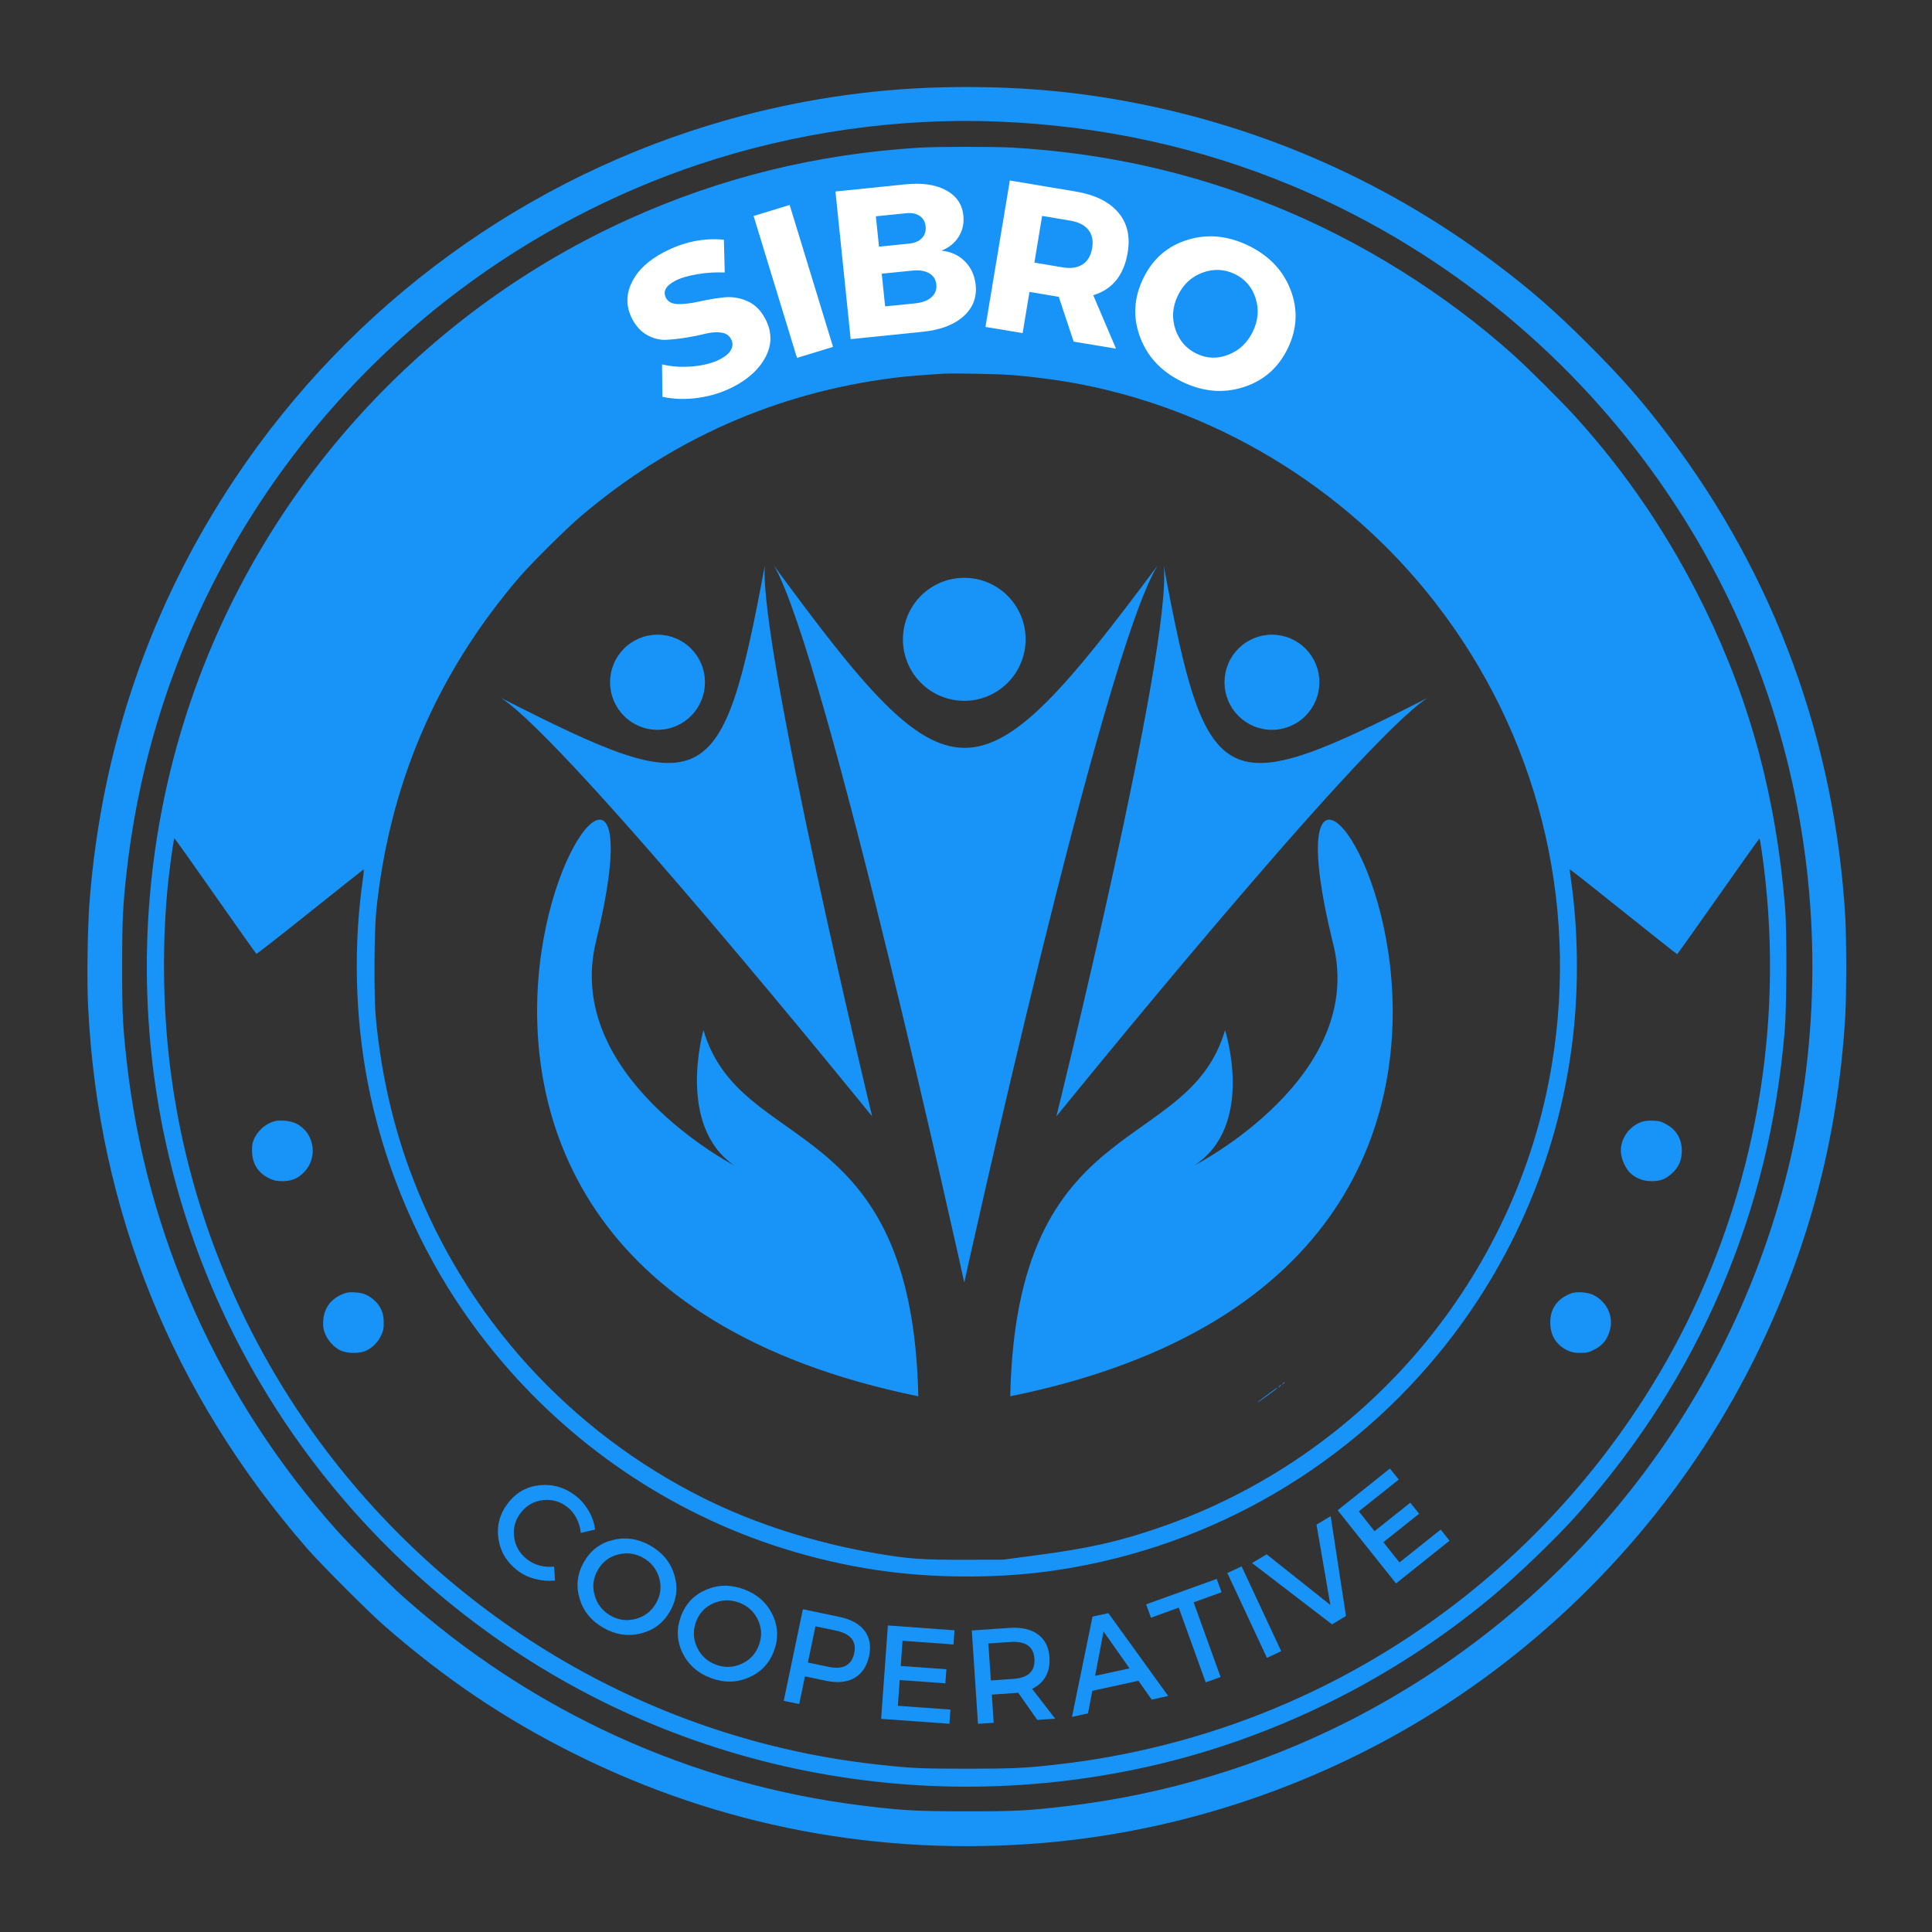 <svg xmlns="http://www.w3.org/2000/svg" xmlns:xlink="http://www.w3.org/1999/xlink" width="500" zoomAndPan="magnify" viewBox="0 0 375 375" height="500" preserveAspectRatio="xMidYMid meet" version="1.0"><rect x="0" y="0" width="375" height="375" fill="#333333" stroke="none"/><defs><g/><clipPath id="99a23ae4ad"><path d="M 196 159 L 271 159 L 271 271.043 L 196 271.043 Z M 196 159 " clip-rule="nonzero"/></clipPath><clipPath id="6a5d0bdb1f"><path d="M 104 159 L 179 159 L 179 271.043 L 104 271.043 Z M 104 159 " clip-rule="nonzero"/></clipPath></defs><path fill="#1893f8" d="M 187.164 248.941 C 187.164 248.941 213.965 127.121 224.688 109.77 C 189.539 156.953 184.789 156.953 150.215 109.77 C 160.359 127.086 187.164 248.941 187.164 248.941 Z M 187.164 248.941 " fill-opacity="1" fill-rule="nonzero"/><path fill="#1893f8" d="M 199.07 124.09 C 199.07 124.875 198.996 125.652 198.844 126.422 C 198.691 127.188 198.465 127.938 198.164 128.66 C 197.867 129.387 197.5 130.074 197.066 130.727 C 196.629 131.375 196.137 131.98 195.582 132.535 C 195.031 133.09 194.43 133.582 193.777 134.02 C 193.129 134.453 192.441 134.824 191.719 135.121 C 190.996 135.422 190.254 135.648 189.488 135.801 C 188.719 135.953 187.945 136.031 187.164 136.031 C 186.383 136.031 185.605 135.953 184.84 135.801 C 184.074 135.648 183.328 135.422 182.605 135.121 C 181.883 134.824 181.199 134.453 180.547 134.02 C 179.898 133.582 179.297 133.09 178.742 132.535 C 178.191 131.98 177.695 131.375 177.262 130.727 C 176.828 130.074 176.461 129.387 176.16 128.66 C 175.863 127.938 175.637 127.188 175.484 126.422 C 175.332 125.652 175.254 124.875 175.254 124.09 C 175.254 123.309 175.332 122.531 175.484 121.762 C 175.637 120.992 175.863 120.246 176.16 119.523 C 176.461 118.797 176.828 118.109 177.262 117.457 C 177.695 116.805 178.191 116.203 178.742 115.648 C 179.297 115.094 179.898 114.598 180.547 114.164 C 181.199 113.727 181.883 113.359 182.605 113.059 C 183.328 112.758 184.074 112.531 184.84 112.379 C 185.605 112.227 186.383 112.152 187.164 112.152 C 187.945 112.152 188.719 112.227 189.488 112.379 C 190.254 112.531 190.996 112.758 191.719 113.059 C 192.441 113.359 193.129 113.727 193.777 114.164 C 194.43 114.598 195.031 115.094 195.582 115.648 C 196.137 116.203 196.629 116.805 197.066 117.457 C 197.5 118.109 197.867 118.797 198.164 119.523 C 198.465 120.246 198.691 120.992 198.844 121.762 C 198.996 122.531 199.07 123.309 199.07 124.09 Z M 199.07 124.09 " fill-opacity="1" fill-rule="nonzero"/><g clip-path="url(#99a23ae4ad)"><path fill="#1893f8" d="M 196.086 271.02 C 197.273 215.465 230.625 224.449 237.781 199.953 C 237.781 199.953 243.754 218.461 231.809 226.215 C 231.809 226.215 265.773 208.902 258.613 182.602 C 239.582 104.395 328.336 244.145 196.086 271.02 Z M 196.086 271.02 " fill-opacity="1" fill-rule="nonzero"/></g><g clip-path="url(#6a5d0bdb1f)"><path fill="#1893f8" d="M 178.242 271.02 C 177.055 215.465 143.703 224.449 136.543 199.953 C 136.543 199.953 131.184 218.461 142.516 226.215 C 142.516 226.215 109.164 208.902 115.715 182.602 C 134.746 104.395 46.602 244.145 178.242 271.02 Z M 178.242 271.02 " fill-opacity="1" fill-rule="nonzero"/></g><path fill="#1893f8" d="M 205.043 216.691 C 205.043 216.691 264.008 143.824 277.105 135.453 C 237.207 155.766 234.223 154.574 225.875 109.77 C 227.672 125.281 205.043 216.691 205.043 216.691 Z M 205.043 216.691 " fill-opacity="1" fill-rule="nonzero"/><path fill="#1893f8" d="M 256.094 132.426 C 256.094 133.031 256.035 133.633 255.918 134.227 C 255.801 134.82 255.625 135.398 255.395 135.957 C 255.16 136.52 254.879 137.051 254.543 137.555 C 254.207 138.059 253.824 138.527 253.398 138.953 C 252.969 139.383 252.504 139.766 252 140.102 C 251.5 140.441 250.969 140.723 250.41 140.957 C 249.852 141.188 249.273 141.363 248.68 141.48 C 248.09 141.602 247.488 141.66 246.883 141.66 C 246.281 141.66 245.68 141.602 245.086 141.48 C 244.496 141.363 243.918 141.188 243.359 140.957 C 242.801 140.723 242.27 140.441 241.77 140.102 C 241.266 139.766 240.801 139.383 240.371 138.953 C 239.945 138.527 239.562 138.059 239.227 137.555 C 238.891 137.051 238.605 136.52 238.375 135.957 C 238.145 135.398 237.969 134.82 237.852 134.227 C 237.734 133.633 237.676 133.031 237.676 132.426 C 237.676 131.816 237.734 131.219 237.852 130.621 C 237.969 130.027 238.145 129.449 238.375 128.891 C 238.605 128.328 238.891 127.797 239.227 127.293 C 239.562 126.789 239.945 126.324 240.371 125.895 C 240.801 125.465 241.266 125.082 241.77 124.746 C 242.27 124.41 242.801 124.125 243.359 123.891 C 243.918 123.66 244.496 123.484 245.086 123.367 C 245.68 123.25 246.281 123.188 246.883 123.188 C 247.488 123.188 248.09 123.25 248.68 123.367 C 249.273 123.484 249.852 123.66 250.41 123.891 C 250.969 124.125 251.5 124.41 252 124.746 C 252.504 125.082 252.969 125.465 253.398 125.895 C 253.824 126.324 254.207 126.789 254.543 127.293 C 254.879 127.797 255.16 128.328 255.395 128.891 C 255.625 129.449 255.801 130.027 255.918 130.621 C 256.035 131.219 256.094 131.816 256.094 132.426 Z M 256.094 132.426 " fill-opacity="1" fill-rule="nonzero"/><path fill="#1893f8" d="M 169.281 216.691 C 169.281 216.691 110.316 143.824 97.223 135.453 C 137.121 155.766 140.105 154.574 148.453 109.77 C 147.266 125.281 169.281 216.691 169.281 216.691 Z M 169.281 216.691 " fill-opacity="1" fill-rule="nonzero"/><path fill="#1893f8" d="M 136.832 132.426 C 136.832 133.031 136.773 133.633 136.656 134.227 C 136.535 134.82 136.363 135.398 136.129 135.957 C 135.898 136.52 135.617 137.051 135.281 137.555 C 134.945 138.059 134.562 138.527 134.133 138.953 C 133.707 139.383 133.242 139.766 132.738 140.102 C 132.234 140.441 131.707 140.723 131.145 140.957 C 130.586 141.188 130.012 141.363 129.418 141.48 C 128.824 141.602 128.227 141.66 127.621 141.66 C 127.016 141.66 126.418 141.602 125.824 141.48 C 125.23 141.363 124.656 141.188 124.098 140.957 C 123.539 140.723 123.008 140.441 122.504 140.102 C 122.004 139.766 121.535 139.383 121.109 138.953 C 120.684 138.527 120.301 138.059 119.965 137.555 C 119.629 137.051 119.344 136.52 119.113 135.957 C 118.883 135.398 118.707 134.82 118.59 134.227 C 118.473 133.633 118.41 133.031 118.41 132.426 C 118.41 131.816 118.473 131.219 118.59 130.621 C 118.707 130.027 118.883 129.449 119.113 128.891 C 119.344 128.328 119.629 127.797 119.965 127.293 C 120.301 126.789 120.684 126.324 121.109 125.895 C 121.535 125.465 122.004 125.082 122.504 124.746 C 123.008 124.41 123.539 124.125 124.098 123.891 C 124.656 123.66 125.23 123.484 125.824 123.367 C 126.418 123.25 127.016 123.188 127.621 123.188 C 128.227 123.188 128.824 123.25 129.418 123.367 C 130.012 123.484 130.586 123.66 131.145 123.891 C 131.707 124.125 132.234 124.41 132.738 124.746 C 133.242 125.082 133.707 125.465 134.133 125.895 C 134.562 126.324 134.945 126.789 135.281 127.293 C 135.617 127.797 135.898 128.328 136.129 128.891 C 136.363 129.449 136.535 130.027 136.656 130.621 C 136.773 131.219 136.832 131.816 136.832 132.426 Z M 136.832 132.426 " fill-opacity="1" fill-rule="nonzero"/><path fill="#1893f8" d="M 182.688 16.953 C 168.816 17.297 154.816 19.422 141.25 23.242 C 102.227 34.25 68.281 58.949 45.672 92.785 C 29.242 117.379 19.711 145.035 17.387 174.941 C 16.988 180.023 16.844 190.219 17.098 195.391 C 19.043 234.918 33.457 270.555 59.652 300.605 C 62.285 303.633 71.652 313.004 74.68 315.633 C 86.426 325.867 97.922 333.633 111.344 340.332 C 139.574 354.477 170.762 360.406 202.598 357.703 C 231.277 355.27 259.477 345.254 283.402 329.02 C 307.562 312.641 327.344 290.102 340.316 264.16 C 350.91 242.988 356.746 221.082 358.172 197.156 C 358.406 193.211 358.406 182.094 358.172 178.094 C 356.188 144.008 344.551 112.117 324.262 85.129 C 318.91 78.031 315.055 73.598 308.371 66.914 C 301.707 60.266 297.238 56.355 290.246 51.094 C 268.359 34.629 243.082 23.766 216.074 19.207 C 205.316 17.387 194.688 16.664 182.688 16.953 Z M 193.859 23.602 C 213.785 24.414 232.703 28.539 250.574 35.961 C 295.832 54.805 330.605 93.184 344.746 139.898 C 352.332 165.016 353.809 191.57 349.055 217.551 C 339.902 267.566 307.473 310.84 261.781 334.062 C 244.738 342.711 225.965 348.371 206.922 350.586 C 199.641 351.449 196.848 351.594 187.645 351.574 C 178.168 351.574 175.301 351.434 167.645 350.496 C 134.352 346.441 103.379 332.352 78.066 309.758 C 75.562 307.527 67.762 299.723 65.527 297.219 C 42.555 271.492 28.395 239.965 24.594 206.02 C 23.816 199.121 23.691 196.383 23.711 187.191 C 23.711 178.348 23.855 175.699 24.609 168.996 C 29.672 124.207 53.023 83.488 89.273 56.266 C 103.254 45.762 119.145 37.422 135.648 31.906 C 154.258 25.691 174.402 22.809 193.859 23.602 Z M 193.859 23.602 " fill-opacity="1" fill-rule="nonzero"/><path fill="#1893f8" d="M 178.363 28.664 C 158.422 29.906 139.789 34.5 121.918 42.59 C 83.562 59.977 53.402 92.227 38.59 131.703 C 29.566 155.773 26.52 181.969 29.746 207.641 C 34.898 248.664 55.816 285.922 88.281 311.957 C 126.027 342.227 175.52 353.559 223.117 342.84 C 247.117 337.414 269.996 326.137 289.168 310.266 C 294.57 305.797 302.426 298.211 306.57 293.492 C 318.316 280.105 327.309 265.98 333.957 250.484 C 340.855 234.359 344.82 218.363 346.406 200.164 C 346.801 195.516 346.855 180.816 346.496 176.293 C 344.766 154.961 339.793 136.367 330.945 118.188 C 324.156 104.281 315.797 91.883 305.633 80.715 C 302.93 77.758 296.68 71.527 293.852 68.984 C 280.465 56.949 264.035 46.699 247.352 39.98 C 230.883 33.367 214.434 29.711 196.473 28.645 C 192.887 28.449 181.879 28.449 178.363 28.664 Z M 196.383 72.789 C 199.73 73.059 204.109 73.598 207.301 74.137 C 235.352 78.949 261.078 94.406 278.59 116.98 C 298.355 142.457 306.48 174.598 301.238 206.488 C 294.41 248.07 264.898 282.879 224.848 296.57 C 217.027 299.258 211.102 300.57 201.066 301.887 L 194.668 302.734 L 187.281 302.75 C 178.961 302.77 176.383 302.59 170.078 301.508 C 157.988 299.438 146.492 295.742 136.492 290.754 C 110.531 277.762 90.48 255.691 80.137 228.723 C 76.355 218.883 73.977 208.543 72.93 197.371 C 72.57 193.445 72.625 180.906 73.02 176.922 C 75.527 152.312 84.73 130.801 100.785 112.062 C 103.055 109.414 109.902 102.605 112.676 100.262 C 130.277 85.273 150.707 76.227 173.5 73.344 C 175.914 73.039 178.742 72.805 183.141 72.535 C 185.031 72.426 193.859 72.59 196.383 72.789 Z M 41.797 173.895 C 46.105 180.039 49.691 185.102 49.762 185.141 C 49.832 185.191 54.5 181.555 60.121 177.051 C 65.742 172.562 70.445 168.832 70.535 168.781 C 70.66 168.707 70.605 169.48 70.41 170.797 C 68.59 183.535 68.914 197.281 71.363 210.074 C 74.211 224.918 80.156 239.602 88.406 252.234 C 101 271.473 118.801 286.625 139.738 295.922 C 150.512 300.715 162.637 303.996 174.219 305.273 C 183.445 306.301 193.84 306.227 202.633 305.109 C 232.684 301.254 260.035 286.121 279.277 262.684 C 293.797 244.988 302.84 223.516 305.363 200.797 C 306.426 191.227 306.301 180.832 305.02 171.445 C 304.805 169.988 304.66 168.742 304.695 168.727 C 304.734 168.691 309.398 172.383 315.094 176.941 C 320.77 181.48 325.469 185.211 325.543 185.211 C 325.598 185.191 329.199 180.129 333.559 173.934 C 337.902 167.734 341.488 162.707 341.523 162.742 C 341.578 162.781 341.758 163.898 341.957 165.23 C 346.461 196.523 341.414 228.305 327.453 256.648 C 317.473 276.859 302.645 295.258 284.879 309.434 C 261.711 327.938 234.035 339.344 204.488 342.566 C 198.688 343.199 196.363 343.305 187.645 343.305 C 178.652 343.305 176.797 343.215 170.168 342.477 C 127.16 337.723 87.938 314.984 62.031 279.836 C 46.266 258.449 36.176 233.117 32.988 206.832 C 31.547 195.156 31.457 181.984 32.699 170.707 C 33.098 167.086 33.746 162.691 33.852 162.707 C 33.906 162.707 37.492 167.734 41.797 173.895 Z M 41.797 173.895 " fill-opacity="1" fill-rule="nonzero"/><path fill="#1893f8" d="M 248.973 268.574 C 248.738 268.863 248.754 268.879 249.043 268.645 C 249.207 268.52 249.352 268.375 249.352 268.34 C 249.352 268.195 249.207 268.285 248.973 268.574 Z M 248.973 268.574 " fill-opacity="1" fill-rule="nonzero"/><path fill="#1893f8" d="M 248.25 269.113 C 248.016 269.402 248.035 269.422 248.324 269.188 C 248.484 269.059 248.629 268.914 248.629 268.879 C 248.629 268.734 248.484 268.824 248.25 269.113 Z M 248.25 269.113 " fill-opacity="1" fill-rule="nonzero"/><path fill="#1893f8" d="M 246.105 270.629 C 245.172 271.312 244.324 271.98 244.215 272.086 C 244 272.34 243.98 272.355 246.25 270.719 C 247.656 269.691 248.09 269.312 247.871 269.348 C 247.836 269.367 247.043 269.926 246.105 270.629 Z M 246.105 270.629 " fill-opacity="1" fill-rule="nonzero"/><path fill="#1893f8" d="M 52.535 217.895 C 51.223 218.453 50.051 219.57 49.402 220.883 C 49.004 221.711 48.914 222.109 48.914 223.316 C 48.914 225.84 50.086 227.711 52.34 228.758 C 53.238 229.172 53.652 229.262 54.859 229.262 C 56.645 229.262 57.922 228.703 59.129 227.406 C 61.273 225.098 61.219 221.406 59.004 219.172 C 57.922 218.109 56.699 217.586 55.039 217.516 C 53.816 217.461 53.438 217.516 52.535 217.895 Z M 52.535 217.895 " fill-opacity="1" fill-rule="nonzero"/><path fill="#1893f8" d="M 318.77 217.711 C 316.121 218.578 314.336 221.262 314.641 223.91 C 314.785 225.227 315.652 226.992 316.496 227.746 C 317.703 228.793 318.965 229.262 320.605 229.262 C 322.336 229.262 323.309 228.863 324.57 227.711 C 325.742 226.633 326.316 225.426 326.426 223.84 C 326.586 221.352 325.523 219.352 323.418 218.219 C 322.441 217.676 322.066 217.57 320.895 217.516 C 320.066 217.48 319.219 217.57 318.77 217.711 Z M 318.77 217.711 " fill-opacity="1" fill-rule="nonzero"/><path fill="#1893f8" d="M 66.41 251.223 C 64.156 252.18 62.879 253.961 62.734 256.375 C 62.68 257.477 62.734 257.926 63.074 258.809 C 63.582 260.16 64.895 261.602 66.176 262.16 C 67.473 262.734 69.777 262.754 71.023 262.18 C 72.281 261.621 73.383 260.504 73.977 259.203 C 74.41 258.27 74.5 257.871 74.48 256.648 C 74.48 254.863 73.922 253.547 72.68 252.414 C 71.543 251.367 70.465 250.918 68.824 250.844 C 67.688 250.793 67.293 250.844 66.41 251.223 Z M 66.41 251.223 " fill-opacity="1" fill-rule="nonzero"/><path fill="#1893f8" d="M 304.984 251.027 C 302.176 252.09 300.77 254.16 300.914 257.062 C 301.023 259.387 302.176 261.133 304.281 262.125 C 305.109 262.504 305.543 262.594 306.734 262.594 C 308.012 262.594 308.316 262.52 309.383 261.996 C 311.148 261.133 312.156 259.801 312.57 257.781 C 313.109 255.188 311.707 252.52 309.184 251.312 C 308.137 250.809 305.957 250.664 304.984 251.027 Z M 304.984 251.027 " fill-opacity="1" fill-rule="nonzero"/><g fill="#ffffff" fill-opacity="1"><g transform="translate(129.942, 81.222)"><g><path d="M -1.016 -32.312 C 2.816 -34.289 6.676 -35.082 10.562 -34.688 L 10.734 -28.328 C 8.984 -28.41 7.211 -28.301 5.422 -28 C 3.641 -27.707 2.223 -27.289 1.172 -26.75 C -0.703 -25.77 -1.32 -24.66 -0.688 -23.422 C -0.27 -22.617 0.523 -22.211 1.703 -22.203 C 2.891 -22.191 4.234 -22.352 5.734 -22.688 C 7.242 -23.031 8.797 -23.297 10.391 -23.484 C 11.984 -23.68 13.531 -23.457 15.031 -22.812 C 16.539 -22.176 17.738 -21.004 18.625 -19.297 C 19.895 -16.828 19.922 -14.406 18.703 -12.031 C 17.492 -9.656 15.398 -7.695 12.422 -6.156 C 10.305 -5.062 8.023 -4.344 5.578 -4 C 3.129 -3.656 0.812 -3.723 -1.375 -4.203 L -1.438 -10.5 C 0.414 -10.051 2.406 -9.922 4.531 -10.109 C 6.664 -10.305 8.414 -10.758 9.781 -11.469 C 10.832 -12.008 11.551 -12.617 11.938 -13.297 C 12.32 -13.973 12.328 -14.676 11.953 -15.406 C 11.586 -16.125 10.941 -16.547 10.016 -16.672 C 9.098 -16.797 8.078 -16.719 6.953 -16.438 C 5.836 -16.156 4.598 -15.906 3.234 -15.688 C 1.867 -15.469 0.566 -15.328 -0.672 -15.266 C -1.91 -15.211 -3.129 -15.52 -4.328 -16.188 C -5.523 -16.852 -6.492 -17.895 -7.234 -19.312 C -8.441 -21.656 -8.473 -24.008 -7.328 -26.375 C -6.191 -28.738 -4.086 -30.719 -1.016 -32.312 Z M -1.016 -32.312 "/></g></g></g><g fill="#ffffff" fill-opacity="1"><g transform="translate(151.944, 70.313)"><g><path d="M 9.75 -2.984 L 2.75 -0.844 L -5.672 -28.391 L 1.328 -30.531 Z M 9.75 -2.984 "/></g></g></g><g fill="#ffffff" fill-opacity="1"><g transform="translate(162.255, 66.124)"><g><path d="M -0.094 -28.953 L 13.469 -30.344 C 16.695 -30.676 19.328 -30.297 21.359 -29.203 C 23.391 -28.109 24.516 -26.469 24.734 -24.281 C 24.891 -22.77 24.586 -21.406 23.828 -20.188 C 23.078 -18.969 21.961 -18.062 20.484 -17.469 C 22.316 -17.289 23.832 -16.598 25.031 -15.391 C 26.227 -14.191 26.926 -12.664 27.125 -10.812 C 27.375 -8.395 26.582 -6.363 24.75 -4.719 C 22.914 -3.082 20.301 -2.086 16.906 -1.734 L 2.859 -0.297 Z M 7.75 -24.141 L 8.359 -18.25 L 14.25 -18.844 C 15.312 -18.957 16.125 -19.312 16.688 -19.906 C 17.258 -20.5 17.5 -21.258 17.406 -22.188 C 17.312 -23.094 16.926 -23.77 16.25 -24.219 C 15.57 -24.676 14.703 -24.848 13.641 -24.734 Z M 8.891 -13 L 9.547 -6.656 L 15.438 -7.25 C 16.801 -7.395 17.844 -7.797 18.562 -8.453 C 19.281 -9.109 19.586 -9.938 19.484 -10.938 C 19.379 -11.895 18.91 -12.613 18.078 -13.094 C 17.242 -13.57 16.145 -13.738 14.781 -13.594 Z M 8.891 -13 "/></g></g></g><g fill="#ffffff" fill-opacity="1"><g transform="translate(188.43, 62.988)"><g><path d="M 19.969 3.328 L 17.078 -5.375 L 16.875 -5.406 L 11.391 -6.328 L 10.062 1.672 L 2.844 0.469 L 7.578 -27.953 L 20.281 -25.828 C 24.039 -25.203 26.805 -23.859 28.578 -21.797 C 30.359 -19.734 30.984 -17.125 30.453 -13.969 C 29.723 -9.57 27.492 -6.812 23.766 -5.688 L 28.188 4.688 Z M 12.344 -12.016 L 17.828 -11.094 C 19.398 -10.832 20.688 -11.02 21.688 -11.656 C 22.688 -12.301 23.312 -13.367 23.562 -14.859 C 23.801 -16.316 23.547 -17.5 22.797 -18.406 C 22.055 -19.312 20.898 -19.895 19.328 -20.156 L 13.844 -21.078 Z M 12.344 -12.016 "/></g></g></g><g fill="#ffffff" fill-opacity="1"><g transform="translate(214.736, 66.655)"><g><path d="M 27.516 -19.016 C 31.555 -17.066 34.305 -14.191 35.766 -10.391 C 37.223 -6.598 37.047 -2.82 35.234 0.938 C 33.41 4.719 30.547 7.234 26.641 8.484 C 22.734 9.742 18.773 9.406 14.766 7.469 C 10.754 5.539 8.023 2.664 6.578 -1.156 C 5.129 -4.977 5.32 -8.789 7.156 -12.594 C 8.977 -16.375 11.82 -18.867 15.688 -20.078 C 19.562 -21.297 23.504 -20.941 27.516 -19.016 Z M 24.953 -13.453 C 22.91 -14.43 20.816 -14.523 18.672 -13.734 C 16.535 -12.953 14.941 -11.473 13.891 -9.297 C 12.836 -7.117 12.676 -4.938 13.406 -2.75 C 14.133 -0.562 15.5 1.016 17.5 1.984 C 19.5 2.953 21.555 3.023 23.672 2.203 C 25.797 1.379 27.383 -0.117 28.438 -2.297 C 29.488 -4.473 29.664 -6.633 28.969 -8.781 C 28.281 -10.926 26.941 -12.484 24.953 -13.453 Z M 24.953 -13.453 "/></g></g></g><g fill="#1893f8" fill-opacity="1"><g transform="translate(92.32, 298.252)"><g><path d="M 19.516 -7.844 C 20.516 -7.039 21.336 -6.066 21.984 -4.922 C 22.641 -3.785 23.039 -2.598 23.188 -1.359 L 20.406 -0.719 C 20.32 -1.688 20.055 -2.613 19.609 -3.5 C 19.172 -4.383 18.586 -5.113 17.859 -5.688 C 16.441 -6.812 14.852 -7.273 13.094 -7.078 C 11.344 -6.879 9.914 -6.082 8.812 -4.688 C 7.695 -3.27 7.25 -1.691 7.469 0.047 C 7.688 1.797 8.504 3.234 9.922 4.359 C 11.41 5.535 13.18 6.023 15.234 5.828 L 15.406 8.531 C 14.102 8.664 12.797 8.555 11.484 8.203 C 10.172 7.859 9.016 7.289 8.016 6.5 C 5.93 4.852 4.727 2.77 4.406 0.25 C 4.082 -2.258 4.734 -4.539 6.359 -6.594 C 7.953 -8.625 10.016 -9.754 12.547 -9.984 C 15.086 -10.211 17.41 -9.5 19.516 -7.844 Z M 19.516 -7.844 "/></g></g></g><g fill="#1893f8" fill-opacity="1"><g transform="translate(108.058, 310.655)"><g><path d="M 10.906 -11.75 C 13.383 -12.363 15.805 -12 18.172 -10.656 C 20.535 -9.312 22.086 -7.414 22.828 -4.969 C 23.566 -2.531 23.289 -0.18 22 2.078 C 20.719 4.336 18.832 5.773 16.344 6.391 C 13.863 7.016 11.441 6.656 9.078 5.312 C 6.711 3.969 5.164 2.07 4.438 -0.375 C 3.707 -2.832 3.984 -5.191 5.266 -7.453 C 6.555 -9.711 8.438 -11.145 10.906 -11.75 Z M 16.844 -8.25 C 15.27 -9.145 13.617 -9.367 11.891 -8.922 C 10.172 -8.484 8.863 -7.477 7.969 -5.906 C 7.07 -4.344 6.875 -2.695 7.375 -0.969 C 7.883 0.75 8.91 2.051 10.453 2.938 C 12.004 3.82 13.641 4.031 15.359 3.562 C 17.078 3.102 18.383 2.086 19.281 0.516 C 20.176 -1.047 20.379 -2.676 19.891 -4.375 C 19.398 -6.07 18.383 -7.363 16.844 -8.25 Z M 16.844 -8.25 "/></g></g></g><g fill="#1893f8" fill-opacity="1"><g transform="translate(128.186, 321.929)"><g><path d="M 8.859 -13.359 C 11.203 -14.367 13.648 -14.398 16.203 -13.453 C 18.754 -12.504 20.594 -10.883 21.719 -8.594 C 22.844 -6.301 22.953 -3.938 22.047 -1.5 C 21.141 0.938 19.508 2.66 17.156 3.672 C 14.812 4.691 12.363 4.727 9.812 3.781 C 7.258 2.832 5.422 1.207 4.297 -1.094 C 3.18 -3.395 3.078 -5.766 3.984 -8.203 C 4.891 -10.641 6.516 -12.359 8.859 -13.359 Z M 15.281 -10.859 C 13.594 -11.484 11.93 -11.441 10.297 -10.734 C 8.672 -10.023 7.539 -8.82 6.906 -7.125 C 6.281 -5.438 6.352 -3.781 7.125 -2.156 C 7.906 -0.539 9.129 0.57 10.797 1.188 C 12.461 1.812 14.109 1.758 15.734 1.031 C 17.359 0.301 18.484 -0.906 19.109 -2.594 C 19.742 -4.289 19.68 -5.938 18.922 -7.531 C 18.16 -9.133 16.945 -10.242 15.281 -10.859 Z M 15.281 -10.859 "/></g></g></g><g fill="#1893f8" fill-opacity="1"><g transform="translate(149.779, 329.648)"><g><path d="M 6.062 -17.297 L 13.156 -15.812 C 15.383 -15.344 17.004 -14.453 18.016 -13.141 C 19.023 -11.828 19.328 -10.203 18.922 -8.266 C 18.492 -6.242 17.551 -4.812 16.094 -3.969 C 14.633 -3.125 12.789 -2.938 10.562 -3.406 L 6.469 -4.266 L 5.344 1.109 L 2.344 0.484 Z M 8.5 -13.984 L 7.031 -6.953 L 10.984 -6.125 C 13.848 -5.52 15.531 -6.41 16.031 -8.797 C 16.508 -11.098 15.316 -12.551 12.453 -13.156 Z M 8.5 -13.984 "/></g></g></g><g fill="#1893f8" fill-opacity="1"><g transform="translate(168.634, 333.456)"><g><path d="M 16.438 -14.266 L 6.547 -14.984 L 6.203 -10.094 L 15.062 -9.453 L 14.859 -6.719 L 6 -7.359 L 5.641 -2.359 L 15.844 -1.625 L 15.641 1.125 L 2.391 0.172 L 3.703 -17.953 L 16.641 -17.016 Z M 16.438 -14.266 "/></g></g></g><g fill="#1893f8" fill-opacity="1"><g transform="translate(187.436, 334.751)"><g><path d="M 13.891 -0.922 L 10.203 -6.188 C 10.035 -6.164 9.766 -6.145 9.391 -6.125 L 5.078 -5.828 L 5.438 -0.359 L 2.391 -0.156 L 1.188 -18.281 L 8.547 -18.781 C 10.859 -18.926 12.688 -18.504 14.031 -17.516 C 15.383 -16.535 16.129 -15.055 16.266 -13.078 C 16.359 -11.641 16.113 -10.395 15.531 -9.344 C 14.945 -8.301 14.066 -7.504 12.891 -6.953 L 17.375 -1.156 Z M 4.891 -8.578 L 9.203 -8.875 C 12.129 -9.062 13.508 -10.367 13.344 -12.797 C 13.188 -15.148 11.645 -16.234 8.719 -16.047 L 4.406 -15.75 Z M 4.891 -8.578 "/></g></g></g><g fill="#1893f8" fill-opacity="1"><g transform="translate(208.042, 333.251)"><g><path d="M 12.922 -7.016 L 3.969 -5.062 L 3.141 -0.688 L 0.031 0 L 4.016 -19.469 L 7.094 -20.141 L 18.703 -4.062 L 15.5 -3.359 Z M 11.203 -9.422 L 6.156 -16.578 L 4.516 -7.969 Z M 11.203 -9.422 "/></g></g></g><g fill="#1893f8" fill-opacity="1"><g transform="translate(228.417, 328.573)"><g><path d="M 8.688 -19.516 L 3.266 -17.562 L 8.5 -3.062 L 5.609 -2.031 L 0.375 -16.531 L -5.016 -14.578 L -5.953 -17.172 L 7.75 -22.109 Z M 8.688 -19.516 "/></g></g></g><g fill="#1893f8" fill-opacity="1"><g transform="translate(243.743, 322.807)"><g><path d="M 4.938 -2.312 L 2.172 -1.016 L -5.516 -17.484 L -2.75 -18.781 Z M 4.938 -2.312 "/></g></g></g><g fill="#1893f8" fill-opacity="1"><g transform="translate(252.252, 319.037)"><g><path d="M 9 -5.375 L 6.297 -3.75 L -9.234 -15.656 L -6.391 -17.344 L 5.969 -7.516 L 3.281 -23.109 L 6.031 -24.75 Z M 9 -5.375 "/></g></g></g><g fill="#1893f8" fill-opacity="1"><g transform="translate(269.091, 308.828)"><g><path d="M 2.406 -21.641 L -5.344 -15.469 L -2.297 -11.625 L 4.641 -17.156 L 6.359 -15.016 L -0.578 -9.484 L 2.547 -5.562 L 10.547 -11.938 L 12.266 -9.781 L 1.875 -1.484 L -9.453 -15.688 L 0.688 -23.781 Z M 2.406 -21.641 "/></g></g></g></svg>